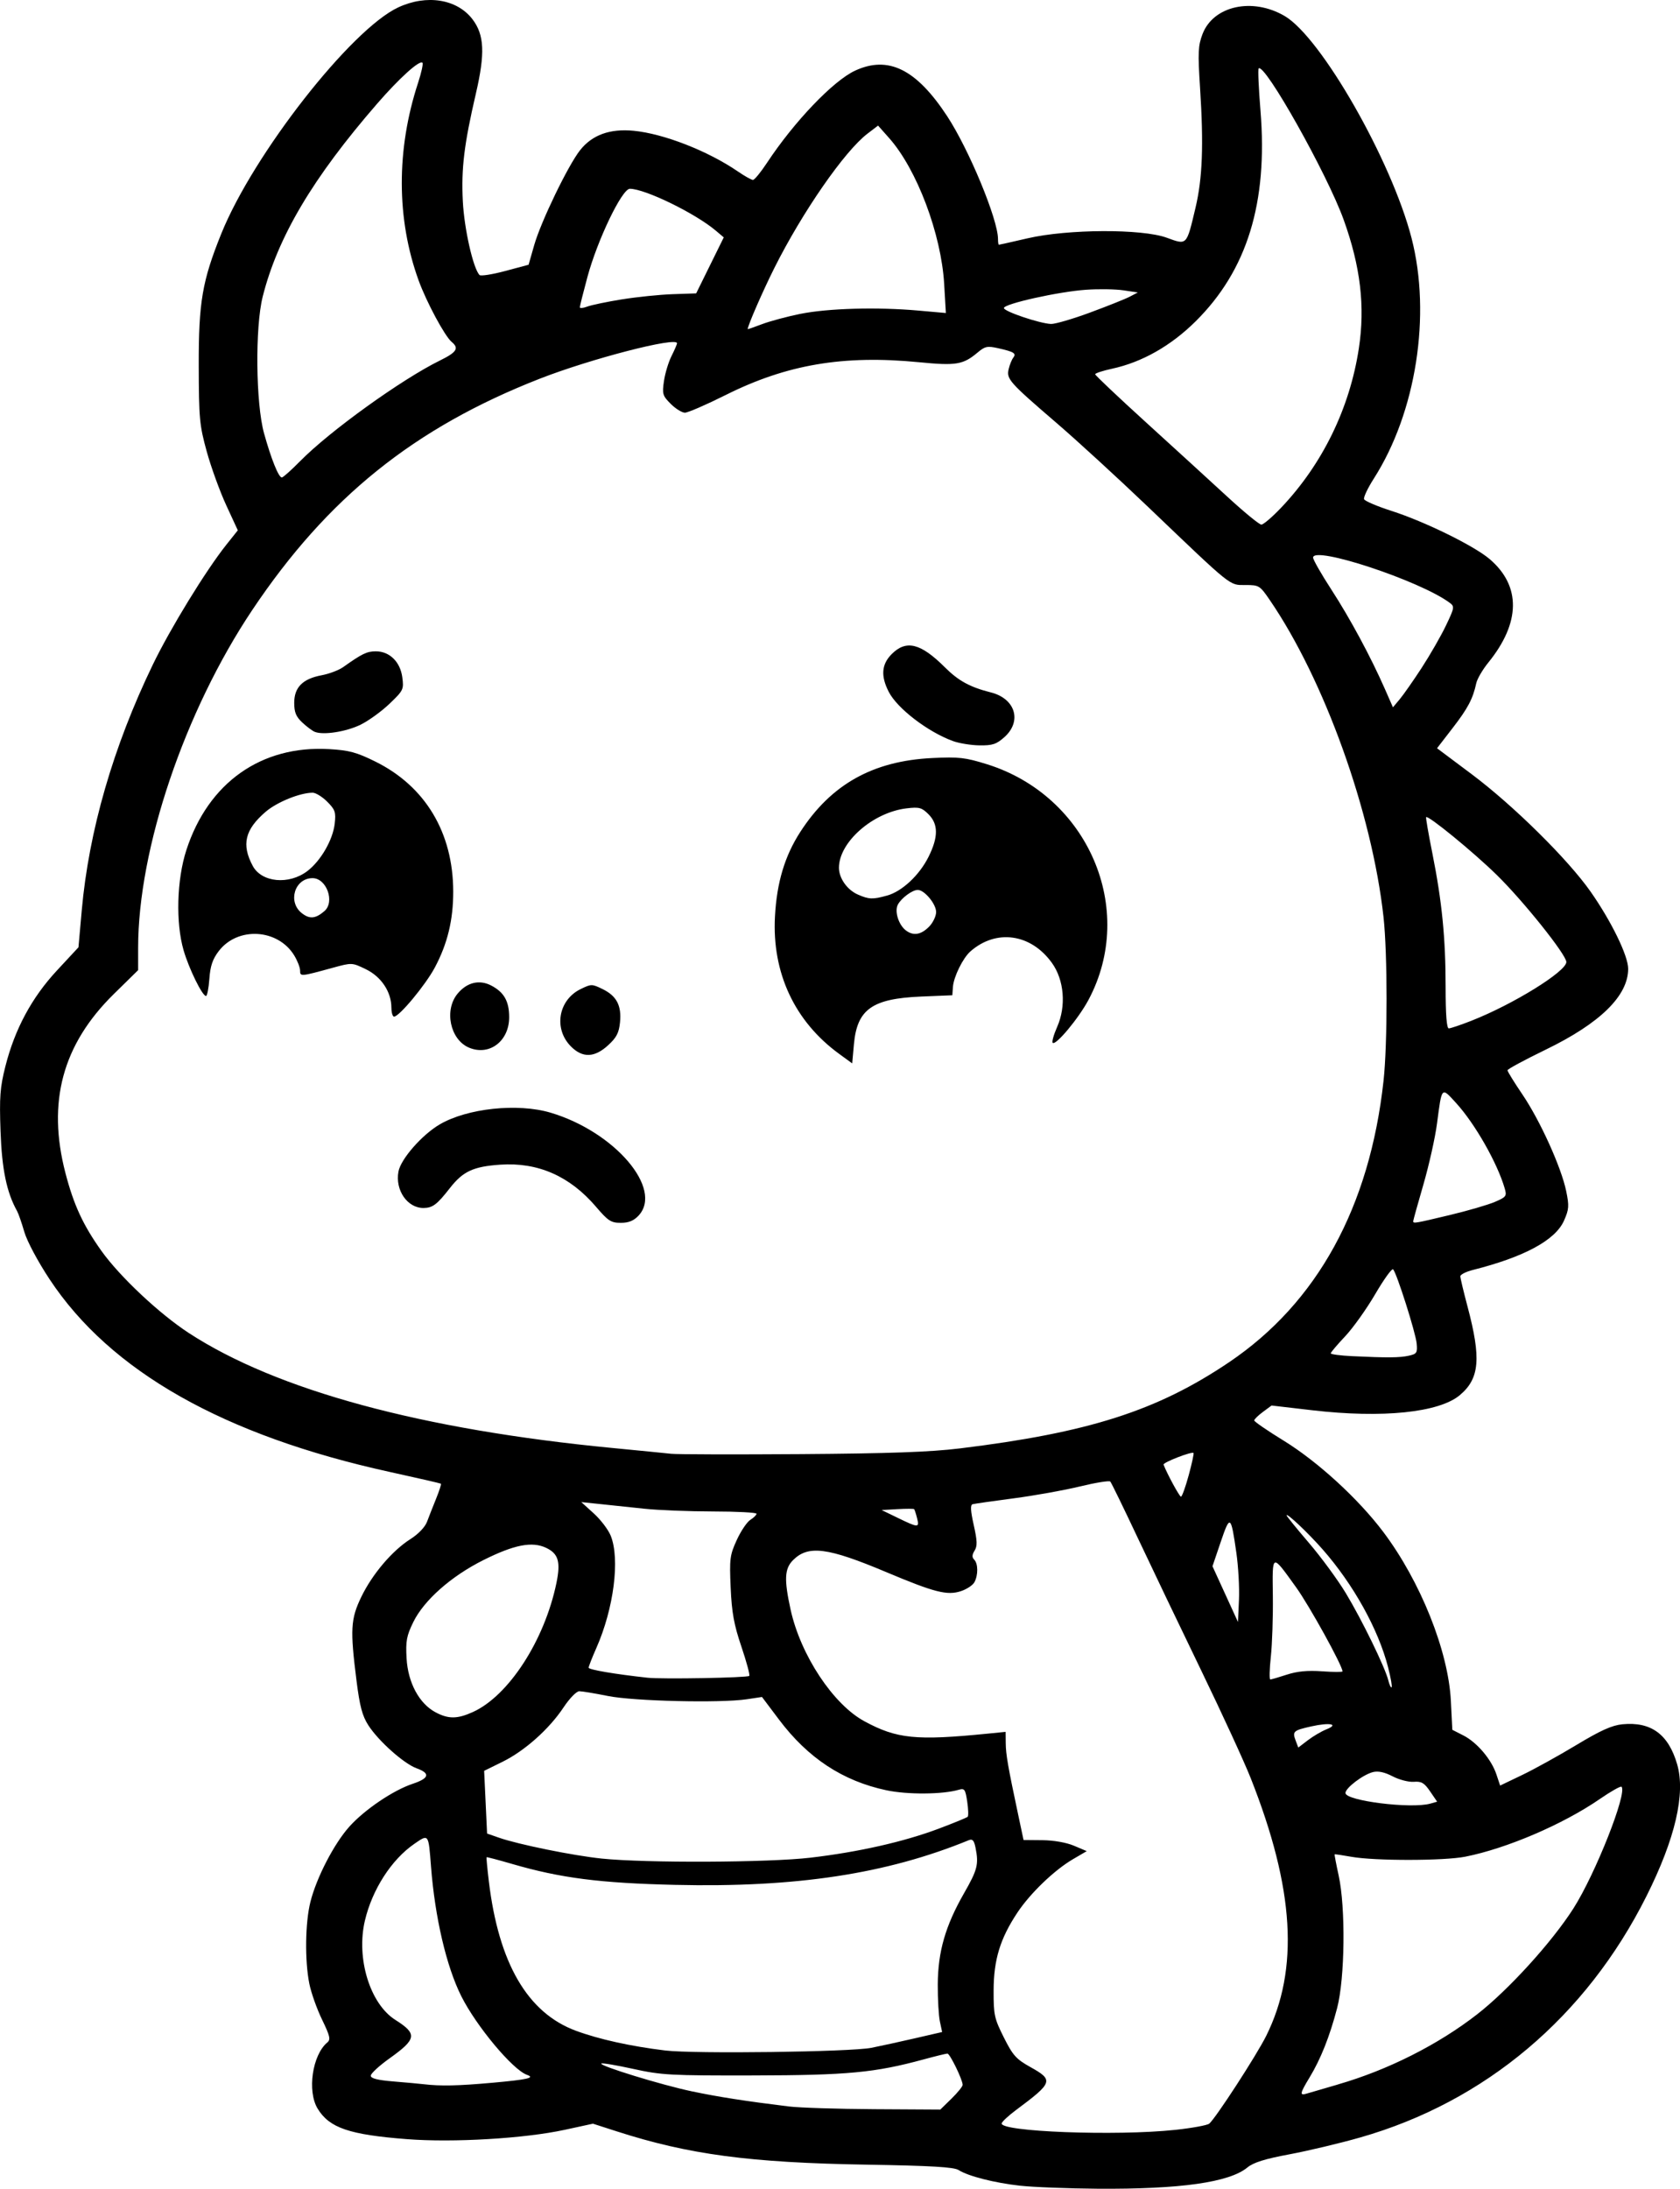 <?xml version="1.0" encoding="UTF-8" standalone="no"?>
<!-- Created with Inkscape (http://www.inkscape.org/) -->

<svg
   width="150.95mm"
   height="196.576mm"
   viewBox="0 0 150.95 196.576"
   version="1.1"
   id="svg1"
   xml:space="preserve"
   xmlns="http://www.w3.org/2000/svg"
   xmlns:svg="http://www.w3.org/2000/svg"><defs
     id="defs1"><clipPath
       clipPathUnits="userSpaceOnUse"
       id="clipPath3"><path
         id="path3"
         style="fill:#ff0000;fill-opacity:1;fill-rule:nonzero;stroke:none;stroke-width:0.265"
         d="M 117.464,-9.186 V 177.167 H 291.495 V -9.186 Z M 147.334,111.931 c 4.149,-0.092 4.552,4.357 -0.092,5.084 -1.195,0.187 -2.39,0.381 -3.57,0.655 -1.902,0.431 -3.801,0.869 -5.685,1.373 -4.843,1.295 -6.431,-3.457 -1.602,-4.804 2.039,-0.569 4.104,-1.04 6.168,-1.508 1.289,-0.299 2.595,-0.512 3.902,-0.719 0.31,-0.049 0.603,-0.075 0.88,-0.081 z" /></clipPath><clipPath
       clipPathUnits="userSpaceOnUse"
       id="clipPath29"><path
         id="path30"
         style="fill:#ff0000;fill-opacity:1;fill-rule:nonzero;stroke:none;stroke-width:0.265"
         d="M -43.23,-9.228 V 216.918 H 174.315 V -9.228 Z M 64.459,27.799 c 2.205,0.075 3.149,2.778 0.337,5.093 -1.015,0.835 -0.499,0.393 -1.541,1.333 -0.051,0.05 -0.1,0.101 -0.15,0.151 0.22,0.811 0.125,1.873 -0.521,3.116 -0.875,1.685 -1.749,3.37 -2.654,5.039 -0.978,1.836 -1.883,3.712 -2.891,5.53 -2.43,4.385 -6.499,1.653 -4.214,-2.809 0.315,-0.616 0.638,-1.229 0.953,-1.845 -0.007,-0.023 -0.015,-0.043 -0.022,-0.066 -0.595,-2.008 -0.069,-3.784 0.689,-5.659 1.274,-2.682 3.164,-4.982 5.254,-7.063 1.251,-1.138 0.627,-0.597 1.868,-1.628 0.964,-0.801 1.889,-1.157 2.675,-1.191 0.074,-0.003 0.146,-0.004 0.217,-0.001 z M 107.156,139.452 v 5.3e-4 h 1.332 c 3.185,0 4.318,2.034 3.452,3.522 1.261,1.236 0.77,3.284 -1.765,3.911 -0.549,0.616 -1.49,1.105 -2.851,1.261 -0.137,0.016 -0.274,0.031 -0.411,0.047 -2.651,0.305 -4.055,-0.978 -4.036,-2.332 -0.348,-0.335 -0.565,-0.745 -0.622,-1.186 -3.343,-0.946 -2.812,-4.861 1.596,-4.861 h 0.989 c 0.119,0 0.233,0.004 0.346,0.009 0.539,-0.217 1.168,-0.371 1.971,-0.371 z" /></clipPath><clipPath
       clipPathUnits="userSpaceOnUse"
       id="clipPath48"><path
         id="path49"
         style="fill:#ff0000;fill-opacity:1;fill-rule:nonzero;stroke:none;stroke-width:0.265"
         d="M 41.091,5.534 V 221.556 H 225.286 V 5.534 Z M 200.736,27.814 c 1.729,0.019 2.649,1.415 2.086,2.936 0.034,0.916 -0.448,2.032 -1.673,3.09 -1.147,0.992 -0.564,0.491 -1.752,1.502 -1.464,1.224 -2.914,2.469 -4.415,3.646 -1.776,1.393 -3.3,1.325 -4.092,0.54 -1.314,0.839 -2.65,1.642 -3.984,2.446 -4.294,2.588 -6.806,-1.809 -2.513,-4.397 1.384,-0.834 2.777,-1.656 4.133,-2.538 2.022,-1.284 4.052,-2.554 5.996,-3.956 1.191,-0.886 2.419,-1.714 3.69,-2.479 0.94,-0.565 1.799,-0.798 2.523,-0.79 z m -20.135,16.378 c 1.024,0.015 1.877,0.8 2.033,2.11 0.718,0.616 1.17,1.82 0.937,3.569 -0.199,1.498 -0.825,2.882 -1.489,4.224 -0.631,1.325 -1.475,2.521 -2.325,3.71 -0.383,0.58 -0.187,0.283 -0.588,0.891 -1.639,2.485 -3.795,2.512 -4.699,1.247 -2.336,3.06 -5.919,0.908 -3.888,-3.193 0.881,-1.779 1.751,-3.563 2.632,-5.343 0.834,-1.685 1.981,-2.401 2.971,-2.401 0.144,-8e-6 0.278,0.034 0.414,0.063 0.316,-0.73 0.627,-1.462 0.929,-2.198 0.772,-1.885 2.007,-2.694 3.073,-2.678 z" /></clipPath><clipPath
       clipPathUnits="userSpaceOnUse"
       id="clipPath83"><path
         id="path84"
         style="fill:#ff0000;fill-opacity:1;fill-rule:nonzero;stroke:none;stroke-width:0.265"
         d="M 132.474,-7.02 V 208.971 H 400.13 V -7.02 Z M 255.342,107.773 c 0.047,-0.001 0.095,-5.3e-4 0.143,0.002 1.045,0.054 2.19,0.946 2.813,2.886 0.307,0.956 0.456,1.952 0.58,2.946 0.105,0.896 0.146,1.798 0.173,2.7 0.049,0.457 0.091,0.915 0.134,1.373 0.032,0.334 -0.006,0.606 -0.033,0.887 0.917,0.087 1.972,0.687 2.893,1.982 0.57,0.801 1.075,1.645 1.573,2.491 0.431,0.671 0.926,1.295 1.376,1.954 0.093,0.157 0.186,0.314 0.279,0.471 1.353,2.285 0.702,4.101 -0.559,4.645 -1.02,0.911 -2.908,0.691 -4.385,-1.562 -0.239,-0.365 -0.478,-0.73 -0.729,-1.087 -0.216,-0.336 -0.388,-0.695 -0.574,-1.046 0.608,2.159 -0.889,3.607 -2.71,3.036 -0.616,0.275 -1.361,0.46 -2.342,0.399 -1.467,-0.091 -2.933,-0.193 -4.399,-0.296 -1.796,-0.111 -3.597,-0.198 -5.398,-0.193 -5.014,0.015 -5.014,-5.049 0,-5.065 1.903,-0.006 3.807,0.088 5.707,0.203 0.635,0.044 1.271,0.085 1.906,0.128 -2.172,-2.84 -4.36,-5.667 -6.601,-8.453 -2.161,-2.685 -1.065,-5.119 0.858,-5.113 0.628,0.002 1.345,0.277 2.066,0.876 0.364,-0.695 0.988,-1.1 1.69,-1.132 0.505,-0.023 1.05,0.149 1.567,0.543 0.093,-0.019 0.178,-0.065 0.274,-0.07 0.594,-0.032 1.239,0.203 1.815,0.734 -0.664,-2.602 0.469,-4.21 1.884,-4.241 z m 0.768,13.726 c -0.032,0.104 -0.068,0.203 -0.109,0.298 0.124,0.163 0.249,0.325 0.373,0.488 -0.098,-0.264 -0.22,-0.535 -0.254,-0.779 -0.004,-0.001 -0.007,-0.005 -0.01,-0.006 z m 30.329,39.335 h 0.777 c 5.014,0 5.014,5.065 0,5.065 h -0.777 c -5.014,0 -5.014,-5.065 0,-5.065 z" /></clipPath></defs><g
     id="layer1"
     transform="translate(-143.081,-0.676)"><path
       style="fill:#000000"
       d="m 234.736,196.978 c -2.315,-0.258 -4.653,-0.854 -5.527,-1.408 -0.42,-0.267 -2.455,-0.386 -8.231,-0.482 -10.535,-0.175 -16.003,-0.903 -22.496,-2.996 l -2.123,-0.684 -2.533,0.549 c -3.615,0.783 -10.013,1.162 -14.178,0.84 -5.191,-0.402 -6.971,-1.009 -8.025,-2.738 -0.957,-1.57 -0.48,-4.828 0.871,-5.95 0.31,-0.257 0.234,-0.585 -0.476,-2.048 -0.465,-0.958 -0.98,-2.409 -1.144,-3.226 -0.418,-2.081 -0.371,-5.495 0.101,-7.36 0.554,-2.19 2.128,-5.224 3.501,-6.752 1.374,-1.529 3.94,-3.261 5.688,-3.842 1.489,-0.495 1.601,-0.94 0.349,-1.392 -1.141,-0.413 -3.424,-2.446 -4.336,-3.862 -0.543,-0.842 -0.772,-1.704 -1.061,-3.985 -0.584,-4.614 -0.531,-5.561 0.425,-7.541 0.991,-2.053 2.787,-4.165 4.42,-5.198 0.702,-0.444 1.308,-1.076 1.485,-1.547 0.164,-0.438 0.532,-1.373 0.818,-2.078 0.286,-0.705 0.482,-1.312 0.435,-1.349 -0.046,-0.036 -2.109,-0.51 -4.582,-1.052 -14.931,-3.271 -25.12,-9.039 -30.585,-17.314 -1.054,-1.595 -2.025,-3.417 -2.268,-4.255 -0.234,-0.806 -0.526,-1.645 -0.649,-1.865 -0.937,-1.678 -1.365,-3.745 -1.486,-7.173 -0.108,-3.073 -0.045,-3.922 0.434,-5.817 0.847,-3.35 2.367,-6.176 4.633,-8.615 l 1.935,-2.083 0.295,-3.316 c 0.636,-7.139 2.83,-14.72 6.39,-22.079 1.573,-3.251 4.763,-8.451 6.602,-10.761 l 1.031,-1.294 -1.042,-2.256 c -0.573,-1.241 -1.361,-3.41 -1.75,-4.82 -0.652,-2.364 -0.708,-2.967 -0.719,-7.724 -0.013,-5.69 0.315,-7.602 2.027,-11.844 2.878,-7.129 11.653,-18.345 15.898,-20.321 2.554,-1.189 5.284,-0.752 6.673,1.068 1.064,1.394 1.141,3.065 0.307,6.656 -1.064,4.581 -1.325,6.737 -1.177,9.683 0.125,2.48 0.926,6.023 1.499,6.629 0.107,0.113 1.142,-0.048 2.302,-0.359 l 2.108,-0.564 0.503,-1.758 c 0.611,-2.132 3.047,-7.17 4.127,-8.534 1.085,-1.37 2.675,-1.945 4.81,-1.74 2.698,0.259 6.68,1.814 9.369,3.657 0.608,0.417 1.217,0.758 1.352,0.758 0.135,0 0.697,-0.685 1.249,-1.521 2.449,-3.713 5.966,-7.391 7.935,-8.298 2.978,-1.373 5.494,-0.128 8.261,4.088 1.966,2.994 4.571,9.286 4.571,11.037 0,0.284 0.035,0.516 0.079,0.516 0.043,0 1.204,-0.26 2.58,-0.579 3.612,-0.836 10.274,-0.865 12.5,-0.054 1.841,0.67 1.773,0.741 2.586,-2.685 0.628,-2.643 0.741,-5.625 0.41,-10.772 -0.204,-3.177 -0.176,-3.79 0.221,-4.831 0.972,-2.545 4.489,-3.317 7.382,-1.622 3.282,1.923 9.599,12.975 11.399,19.941 1.785,6.909 0.411,15.661 -3.391,21.605 -0.545,0.852 -0.938,1.683 -0.874,1.848 0.064,0.165 1.173,0.638 2.464,1.052 2.991,0.959 7.429,3.138 8.826,4.333 2.823,2.416 2.778,5.707 -0.127,9.289 -0.511,0.63 -0.998,1.463 -1.082,1.852 -0.305,1.405 -0.754,2.255 -2.128,4.033 l -1.398,1.81 3.097,2.317 c 3.758,2.812 8.665,7.656 10.707,10.57 1.861,2.657 3.37,5.753 3.37,6.917 0,2.427 -2.518,4.894 -7.422,7.271 -1.878,0.911 -3.418,1.741 -3.42,1.846 -0.003,0.105 0.599,1.081 1.338,2.17 1.585,2.336 3.494,6.546 3.934,8.676 0.277,1.34 0.255,1.642 -0.196,2.66 -0.776,1.753 -3.563,3.26 -8.19,4.428 -0.618,0.156 -1.124,0.412 -1.124,0.569 0,0.157 0.289,1.372 0.643,2.702 1.243,4.674 1.088,6.477 -0.684,7.968 -1.868,1.572 -6.962,2.095 -13.268,1.361 l -3.652,-0.425 -0.779,0.576 c -0.429,0.317 -0.779,0.661 -0.779,0.765 0,0.104 1.19,0.921 2.645,1.815 3.06,1.881 6.708,5.221 8.948,8.194 3.343,4.437 5.852,10.705 6.076,15.182 l 0.13,2.593 0.997,0.508 c 1.221,0.623 2.516,2.148 2.964,3.494 l 0.335,1.005 1.97,-0.944 c 1.084,-0.519 3.276,-1.731 4.871,-2.692 2.189,-1.319 3.207,-1.777 4.149,-1.868 2.57,-0.247 4.132,0.895 4.916,3.592 0.767,2.639 -0.173,6.683 -2.749,11.828 -5.43,10.844 -14.489,18.481 -25.728,21.689 -1.819,0.519 -4.677,1.199 -6.35,1.512 -2.215,0.413 -3.245,0.735 -3.788,1.183 -1.623,1.34 -6.011,1.961 -13.466,1.908 -2.662,-0.019 -5.792,-0.141 -6.956,-0.271 z m 13.946,-5.015 c 1.497,-0.161 2.869,-0.412 3.048,-0.557 0.561,-0.456 4.265,-6.159 5.123,-7.888 2.972,-5.99 2.537,-13.215 -1.394,-23.144 -0.576,-1.455 -2.575,-5.801 -4.442,-9.657 -1.867,-3.856 -4.432,-9.214 -5.701,-11.906 -1.269,-2.692 -2.382,-4.976 -2.475,-5.075 -0.093,-0.099 -1.323,0.1 -2.734,0.442 -1.411,0.343 -4.09,0.823 -5.953,1.067 -1.863,0.244 -3.521,0.482 -3.685,0.528 -0.212,0.06 -0.183,0.591 0.103,1.867 0.319,1.424 0.335,1.888 0.076,2.302 -0.232,0.372 -0.243,0.599 -0.037,0.804 0.358,0.358 0.37,1.382 0.024,2.029 -0.144,0.27 -0.689,0.631 -1.209,0.803 -1.237,0.408 -2.372,0.119 -6.708,-1.706 -5.275,-2.221 -7.014,-2.445 -8.38,-1.079 -0.767,0.767 -0.815,1.739 -0.22,4.447 0.898,4.084 3.821,8.505 6.628,10.024 2.924,1.583 4.648,1.755 11.091,1.112 l 1.601,-0.16 0.01,1.02 c 0.01,1.011 0.199,2.1 1.123,6.444 l 0.478,2.249 1.694,0.016 c 1.016,0.009 2.153,0.21 2.839,0.5 l 1.145,0.484 -1.237,0.723 c -1.675,0.979 -3.838,3.056 -4.995,4.798 -1.548,2.332 -2.127,4.224 -2.136,6.979 -0.007,2.208 0.062,2.526 0.918,4.233 0.809,1.613 1.109,1.948 2.381,2.657 2.115,1.179 2.046,1.384 -1.302,3.875 -0.643,0.479 -1.215,1.007 -1.27,1.174 -0.251,0.762 10.295,1.163 15.592,0.594 z m -20.109,-2.804 c 0.552,-0.539 1.003,-1.096 1.003,-1.238 0,-0.457 -1.145,-2.809 -1.367,-2.809 -0.118,0 -1.079,0.235 -2.136,0.522 -4.392,1.194 -6.814,1.423 -15.283,1.441 -7.466,0.016 -8.275,-0.028 -10.814,-0.588 -1.509,-0.333 -2.8,-0.549 -2.868,-0.482 -0.201,0.201 5.414,1.926 8.126,2.496 2.383,0.501 4.86,0.886 8.731,1.36 0.946,0.116 4.394,0.225 7.662,0.244 l 5.942,0.034 z m 34.723,-1.276 c 4.475,-1.29 8.995,-3.566 12.508,-6.298 2.817,-2.191 6.726,-6.49 8.655,-9.517 1.974,-3.098 4.855,-10.385 4.318,-10.922 -0.079,-0.079 -0.96,0.418 -1.957,1.105 -3.297,2.271 -8.364,4.442 -12.084,5.177 -1.919,0.379 -8.144,0.384 -10.234,0.009 -0.8,-0.144 -1.476,-0.242 -1.502,-0.219 -0.026,0.023 0.136,0.875 0.359,1.892 0.637,2.9 0.565,9.228 -0.136,11.913 -0.664,2.543 -1.474,4.581 -2.479,6.237 -0.863,1.423 -0.906,1.645 -0.277,1.451 0.255,-0.079 1.528,-0.45 2.829,-0.825 z m -75.966,-0.152 c 3.175,-0.287 3.856,-0.443 3.1,-0.711 -1.28,-0.453 -4.551,-4.369 -5.903,-7.067 -1.337,-2.668 -2.365,-7.068 -2.719,-11.642 -0.23,-2.974 -0.199,-2.932 -1.508,-2.03 -2.048,1.413 -3.774,4.095 -4.432,6.889 -0.798,3.386 0.457,7.475 2.737,8.917 1.99,1.259 1.922,1.71 -0.522,3.454 -0.928,0.662 -1.688,1.362 -1.688,1.556 0,0.247 0.607,0.401 2.051,0.519 1.128,0.092 2.348,0.204 2.712,0.248 1.488,0.179 3.115,0.144 6.172,-0.133 z m 34.044,-3.137 c 0.8,-0.159 2.558,-0.543 3.907,-0.854 l 2.452,-0.565 -0.203,-0.95 c -0.111,-0.523 -0.196,-2.022 -0.189,-3.332 0.017,-2.94 0.685,-5.256 2.359,-8.181 1.215,-2.123 1.333,-2.593 1.031,-4.103 -0.128,-0.64 -0.27,-0.799 -0.595,-0.666 -7.404,3.034 -15.519,4.269 -26.399,4.016 -6.747,-0.157 -10.274,-0.609 -14.64,-1.879 -1.236,-0.36 -2.27,-0.632 -2.297,-0.604 -0.027,0.027 0.065,1 0.204,2.162 0.885,7.369 3.483,11.824 7.832,13.427 2.078,0.766 4.927,1.395 8.018,1.769 2.597,0.314 16.648,0.132 18.521,-0.24 z m -5.478,-17.076 c 4.313,-0.505 8.399,-1.428 11.529,-2.606 1.356,-0.51 2.528,-0.991 2.605,-1.068 0.077,-0.077 0.057,-0.693 -0.044,-1.368 -0.166,-1.104 -0.243,-1.211 -0.759,-1.059 -1.441,0.425 -4.615,0.447 -6.503,0.045 -3.923,-0.834 -7.046,-2.889 -9.652,-6.352 l -1.525,-2.026 -1.369,0.205 c -2.379,0.356 -10.164,0.172 -12.482,-0.295 -1.164,-0.235 -2.319,-0.426 -2.566,-0.426 -0.25,-3e-5 -0.874,0.64 -1.41,1.447 -1.295,1.952 -3.493,3.91 -5.491,4.892 l -1.647,0.81 0.132,2.816 0.132,2.816 1.058,0.37 c 1.745,0.611 6.719,1.621 9.26,1.88 3.998,0.408 14.955,0.36 18.731,-0.081 z m 55.701,-4.857 0.613,-0.173 -0.633,-0.926 c -0.524,-0.767 -0.776,-0.914 -1.465,-0.859 -0.458,0.036 -1.313,-0.185 -1.901,-0.491 -0.72,-0.375 -1.296,-0.5 -1.764,-0.383 -0.89,0.223 -2.475,1.427 -2.475,1.879 0,0.702 5.898,1.439 7.625,0.953 z m -9.343,-6.667 c 1.183,-0.469 0.313,-0.641 -1.356,-0.267 -1.616,0.362 -1.712,0.45 -1.395,1.288 l 0.231,0.611 0.864,-0.659 c 0.475,-0.362 1.22,-0.8 1.656,-0.973 z m -76.68,-1.56 c 3.213,-1.459 6.432,-6.427 7.501,-11.576 0.395,-1.904 0.182,-2.642 -0.914,-3.164 -1.267,-0.604 -2.875,-0.291 -5.656,1.101 -2.895,1.449 -5.33,3.603 -6.288,5.562 -0.606,1.239 -0.692,1.704 -0.604,3.264 0.123,2.177 1.133,4.057 2.599,4.837 1.16,0.618 1.96,0.612 3.362,-0.024 z m 82.228,-4.02 c -0.88,-3.419 -3.12,-7.448 -5.89,-10.596 -1.309,-1.488 -3.232,-3.302 -3.232,-3.049 0,0.072 0.901,1.182 2.002,2.467 1.101,1.285 2.595,3.319 3.321,4.52 1.451,2.402 3.533,6.673 3.819,7.833 0.1,0.407 0.234,0.688 0.298,0.625 0.063,-0.063 -0.08,-0.873 -0.318,-1.798 z m -57.4,0.778 c 0.076,-0.076 -0.24,-1.256 -0.703,-2.623 -0.671,-1.98 -0.867,-3.056 -0.966,-5.299 -0.115,-2.597 -0.072,-2.929 0.548,-4.284 0.37,-0.808 0.92,-1.623 1.223,-1.813 0.303,-0.189 0.551,-0.435 0.551,-0.545 0,-0.111 -1.756,-0.203 -3.903,-0.206 -2.146,-0.003 -4.915,-0.112 -6.152,-0.243 -1.237,-0.131 -3.023,-0.319 -3.969,-0.418 l -1.72,-0.18 1.123,1.018 c 0.618,0.56 1.303,1.46 1.521,2.001 0.848,2.096 0.277,6.546 -1.295,10.096 -0.379,0.855 -0.688,1.646 -0.688,1.759 0,0.178 2.357,0.579 5.292,0.9 1.297,0.142 8.968,0.004 9.136,-0.164 z m 48.307,-0.114 c 0.927,-0.303 1.866,-0.392 3.159,-0.3 1.012,0.072 1.839,0.076 1.839,0.007 0,-0.506 -2.971,-5.886 -4.169,-7.55 -2.214,-3.074 -2.138,-3.103 -2.09,0.788 0.023,1.862 -0.058,4.308 -0.18,5.436 -0.122,1.128 -0.144,2.051 -0.05,2.051 0.094,0 0.765,-0.194 1.491,-0.432 z m -4.54,-10.946 c -0.487,-3.397 -0.563,-3.45 -1.402,-0.979 l -0.743,2.19 1.145,2.503 1.145,2.503 0.089,-1.984 c 0.049,-1.091 -0.056,-2.996 -0.234,-4.233 z m -28.688,-3.108 c -0.1,-0.4 -0.219,-0.764 -0.264,-0.809 -0.045,-0.045 -0.72,-0.045 -1.5,-5.4e-4 l -1.418,0.081 1.455,0.706 c 1.853,0.898 1.947,0.899 1.727,0.023 z m 24.403,-3.837 c 0.287,-1.055 0.484,-1.962 0.438,-2.016 -0.143,-0.166 -2.768,0.855 -2.694,1.047 0.326,0.841 1.428,2.868 1.563,2.876 0.094,0.006 0.405,-0.853 0.692,-1.908 z m -20.574,-2.425 c 11.594,-1.416 17.75,-3.386 24.213,-7.747 7.915,-5.341 12.629,-13.93 13.871,-25.272 0.363,-3.312 0.362,-11.406 -0.002,-14.705 -1.036,-9.402 -5.319,-21.328 -10.237,-28.498 -0.875,-1.276 -0.952,-1.323 -2.17,-1.323 -1.468,0 -1.09,0.304 -8.741,-7.008 -2.692,-2.572 -6.383,-5.956 -8.202,-7.52 -4.285,-3.683 -4.544,-3.974 -4.33,-4.869 0.093,-0.391 0.278,-0.85 0.411,-1.019 0.301,-0.384 0.072,-0.53 -1.34,-0.847 -0.987,-0.222 -1.196,-0.179 -1.858,0.378 -1.307,1.1 -1.931,1.203 -5.276,0.875 -6.78,-0.664 -11.877,0.2 -17.367,2.946 -1.749,0.875 -3.398,1.589 -3.663,1.587 -0.266,-0.002 -0.839,-0.359 -1.274,-0.794 -0.729,-0.729 -0.776,-0.888 -0.606,-2.051 0.101,-0.693 0.406,-1.702 0.678,-2.242 0.272,-0.54 0.494,-1.057 0.494,-1.149 0,-0.609 -7.748,1.392 -12.332,3.184 -11.273,4.408 -19.076,10.682 -25.826,20.765 -6.085,9.089 -10.261,21.44 -10.261,30.346 v 2.007 l -2.191,2.152 c -4.603,4.521 -6,9.69 -4.342,16.066 0.745,2.863 1.583,4.678 3.229,6.988 1.651,2.317 5.212,5.661 7.875,7.394 7.883,5.132 20.909,8.665 38.026,10.313 2.401,0.231 4.782,0.467 5.292,0.523 0.509,0.057 5.748,0.07 11.642,0.029 7.947,-0.055 11.638,-0.186 14.287,-0.51 z m -32.675,-21.703 c -2.354,-2.755 -5.217,-4.014 -8.601,-3.782 -2.428,0.166 -3.352,0.596 -4.531,2.105 -1.153,1.477 -1.547,1.775 -2.355,1.785 -1.458,0.018 -2.578,-1.601 -2.264,-3.275 0.211,-1.126 2.114,-3.298 3.706,-4.231 2.476,-1.451 7.007,-1.931 9.96,-1.054 5.762,1.71 10.153,6.853 7.9,9.252 -0.429,0.457 -0.886,0.641 -1.593,0.641 -0.874,0 -1.138,-0.171 -2.222,-1.44 z m 21.827,-13.747 c -3.99,-2.916 -6.023,-7.276 -5.749,-12.33 0.165,-3.045 0.879,-5.428 2.273,-7.585 2.766,-4.279 6.527,-6.384 11.867,-6.641 2.389,-0.115 2.958,-0.05 4.907,0.557 9.083,2.832 13.472,13.006 9.127,21.158 -0.885,1.661 -2.944,4.131 -3.22,3.862 -0.089,-0.087 0.091,-0.728 0.399,-1.425 0.826,-1.868 0.636,-4.215 -0.467,-5.75 -1.89,-2.631 -5.006,-3.071 -7.325,-1.036 -0.672,0.59 -1.505,2.28 -1.571,3.19 l -0.054,0.75 -2.788,0.115 c -4.417,0.183 -5.77,1.141 -6.054,4.289 l -0.154,1.715 z m 8.082,-11.392 c 0.357,-0.357 0.649,-0.958 0.649,-1.335 0,-0.72 -1.051,-1.984 -1.649,-1.984 -0.489,0 -1.47,0.724 -1.789,1.319 -0.318,0.594 0.063,1.819 0.722,2.319 0.664,0.504 1.349,0.398 2.066,-0.319 z m -3.764,-2.809 c 1.353,-0.376 2.909,-1.829 3.736,-3.49 0.882,-1.77 0.88,-2.927 -0.007,-3.814 -0.604,-0.604 -0.832,-0.666 -1.966,-0.532 -3.033,0.359 -6.081,3.036 -6.081,5.339 0,0.939 0.744,1.988 1.707,2.407 0.993,0.433 1.33,0.444 2.611,0.088 z M 194.386,94.665 c -1.582,-1.582 -1.149,-4.173 0.861,-5.155 0.962,-0.47 1.022,-0.47 1.982,0 1.259,0.616 1.71,1.481 1.56,2.989 -0.093,0.938 -0.313,1.361 -1.065,2.051 -1.224,1.122 -2.294,1.159 -3.338,0.115 z m -9.176,0.096 c -1.692,-0.723 -2.242,-3.385 -1.002,-4.858 0.844,-1.003 1.943,-1.266 3,-0.72 1.159,0.599 1.623,1.415 1.623,2.851 0,2.158 -1.792,3.508 -3.621,2.727 z m -6.962,-3.586 c 0,-1.411 -0.909,-2.781 -2.291,-3.449 -1.249,-0.605 -1.252,-0.605 -2.985,-0.13 -2.901,0.794 -2.926,0.796 -2.927,0.247 -5.4e-4,-0.272 -0.238,-0.882 -0.527,-1.356 -1.466,-2.405 -5.089,-2.612 -6.785,-0.388 -0.551,0.722 -0.758,1.335 -0.841,2.493 -0.061,0.845 -0.197,1.536 -0.302,1.536 -0.331,0 -1.532,-2.448 -2.012,-4.101 -0.72,-2.479 -0.615,-6.342 0.245,-8.996 1.964,-6.058 6.73,-9.429 12.833,-9.076 1.791,0.104 2.463,0.285 4.147,1.117 4.495,2.222 6.992,6.386 7,11.674 0.004,2.554 -0.513,4.685 -1.654,6.827 -0.833,1.563 -3.196,4.408 -3.661,4.408 -0.131,0 -0.238,-0.362 -0.238,-0.804 z m -6.019,-8.67 c 0.963,-0.827 0.194,-2.961 -1.066,-2.961 -1.601,0 -2.257,2.127 -0.968,3.141 0.705,0.555 1.233,0.508 2.034,-0.18 z m -1.529,-3.599 c 1.205,-0.919 2.292,-2.804 2.456,-4.26 0.116,-1.03 0.039,-1.254 -0.675,-1.969 -0.444,-0.444 -1.032,-0.806 -1.308,-0.806 -1.129,0 -3.2,0.838 -4.213,1.705 -1.875,1.605 -2.198,2.947 -1.17,4.868 0.799,1.492 3.256,1.724 4.91,0.462 z m 57.989,-11.68 c -2.249,-0.825 -4.982,-2.919 -5.749,-4.407 -0.738,-1.432 -0.656,-2.481 0.267,-3.404 1.299,-1.299 2.6,-0.974 4.775,1.195 1.218,1.215 2.254,1.78 4.133,2.254 2.199,0.555 2.813,2.585 1.215,4.013 -0.716,0.64 -1.07,0.757 -2.236,0.742 -0.762,-0.01 -1.844,-0.187 -2.406,-0.393 z m -57.32,-0.819 c -0.218,-0.087 -0.724,-0.464 -1.124,-0.837 -0.567,-0.529 -0.728,-0.919 -0.728,-1.773 0,-1.39 0.761,-2.156 2.455,-2.473 0.678,-0.127 1.549,-0.455 1.936,-0.729 1.707,-1.212 2.141,-1.422 2.937,-1.423 1.234,-0.002 2.196,0.938 2.383,2.327 0.146,1.092 0.101,1.187 -1.147,2.381 -0.715,0.684 -1.885,1.531 -2.6,1.882 -1.285,0.631 -3.339,0.953 -4.111,0.644 z m 98.293,56.027 c 0.719,-0.158 0.786,-0.26 0.709,-1.093 -0.09,-0.975 -1.796,-6.343 -2.119,-6.667 -0.105,-0.106 -0.83,0.902 -1.612,2.24 -0.782,1.337 -1.999,3.042 -2.705,3.789 -0.706,0.747 -1.284,1.43 -1.284,1.519 0,0.089 0.863,0.202 1.918,0.253 3.173,0.151 4.26,0.142 5.093,-0.04 z m 3.686,-12.634 c 1.611,-0.385 3.429,-0.914 4.039,-1.175 1.035,-0.443 1.096,-0.526 0.894,-1.218 -0.663,-2.28 -2.665,-5.798 -4.355,-7.653 -1.345,-1.476 -1.286,-1.538 -1.727,1.82 -0.167,1.275 -0.718,3.74 -1.222,5.478 -0.505,1.737 -0.918,3.224 -0.918,3.303 0,0.221 0.144,0.196 3.289,-0.555 z m 1.958,-17.456 c 3.747,-1.472 8.512,-4.421 8.512,-5.268 0,-0.654 -3.866,-5.488 -6.263,-7.832 -2.108,-2.061 -6.15,-5.367 -6.336,-5.181 -0.041,0.041 0.211,1.499 0.56,3.24 0.864,4.317 1.192,7.622 1.192,12.019 0,2.482 0.095,3.715 0.286,3.715 0.157,0 1.08,-0.312 2.051,-0.693 z m -4.478,-31.701 c 0.752,-1.155 1.731,-2.861 2.175,-3.79 0.772,-1.618 0.786,-1.706 0.321,-2.05 -2.676,-1.979 -12.261,-5.144 -12.26,-4.048 1.8e-4,0.191 0.735,1.478 1.633,2.86 1.683,2.592 3.54,6.037 4.814,8.931 l 0.728,1.655 0.611,-0.729 c 0.336,-0.401 1.226,-1.674 1.979,-2.829 z M 258.193,46.272 c 3.71,-3.905 6.162,-8.929 6.982,-14.307 0.574,-3.762 0.15,-7.355 -1.365,-11.556 -1.486,-4.122 -7.107,-14.119 -7.639,-13.587 -0.073,0.073 10e-4,1.78 0.166,3.792 0.675,8.264 -1.196,14.335 -5.834,18.928 -2.22,2.198 -4.81,3.666 -7.499,4.248 -0.837,0.181 -1.521,0.405 -1.521,0.498 0,0.093 2.054,2.036 4.564,4.318 2.51,2.282 5.795,5.283 7.299,6.668 1.504,1.385 2.885,2.519 3.069,2.519 0.183,0 0.984,-0.685 1.778,-1.521 z m -88.139,-4.184 c 2.642,-2.689 9.126,-7.354 12.567,-9.041 1.504,-0.738 1.727,-1.095 1.04,-1.666 -0.613,-0.508 -2.261,-3.576 -2.967,-5.52 -1.999,-5.507 -2.015,-11.756 -0.046,-17.754 0.297,-0.905 0.473,-1.713 0.391,-1.795 -0.261,-0.261 -2.069,1.371 -4.064,3.668 -5.788,6.665 -8.942,11.98 -10.292,17.346 -0.69,2.741 -0.622,9.585 0.122,12.264 0.643,2.314 1.309,3.969 1.598,3.969 0.112,0 0.855,-0.662 1.65,-1.472 z M 215.006,28.864 c 2.465,-0.499 6.894,-0.623 10.575,-0.296 l 2.487,0.221 -0.152,-2.603 c -0.263,-4.496 -2.45,-10.297 -4.94,-13.104 l -1,-1.127 -0.953,0.727 c -2.051,1.564 -5.831,7.012 -8.352,12.036 -1.045,2.083 -2.408,5.206 -2.409,5.52 -7e-5,0.022 0.577,-0.179 1.283,-0.447 0.706,-0.268 2.263,-0.686 3.46,-0.929 z m 26.026,-0.121 c 1.571,-0.579 3.177,-1.221 3.569,-1.427 l 0.712,-0.373 -1.289,-0.193 c -0.709,-0.106 -2.217,-0.13 -3.35,-0.052 -2.47,0.169 -7.394,1.264 -7.391,1.644 0.002,0.304 3.214,1.389 4.232,1.429 0.364,0.014 1.947,-0.448 3.518,-1.027 z m -42.077,-1.178 c 1.344,-0.218 3.396,-0.428 4.56,-0.468 l 2.117,-0.072 1.24,-2.514 1.24,-2.514 -0.711,-0.602 c -1.845,-1.562 -6.365,-3.764 -7.727,-3.764 -0.706,0 -2.915,4.595 -3.816,7.937 -0.373,1.382 -0.678,2.6 -0.678,2.705 -1.1e-4,0.106 0.299,0.078 0.665,-0.061 0.366,-0.139 1.765,-0.431 3.109,-0.649 z"
       id="path85" /></g></svg>
